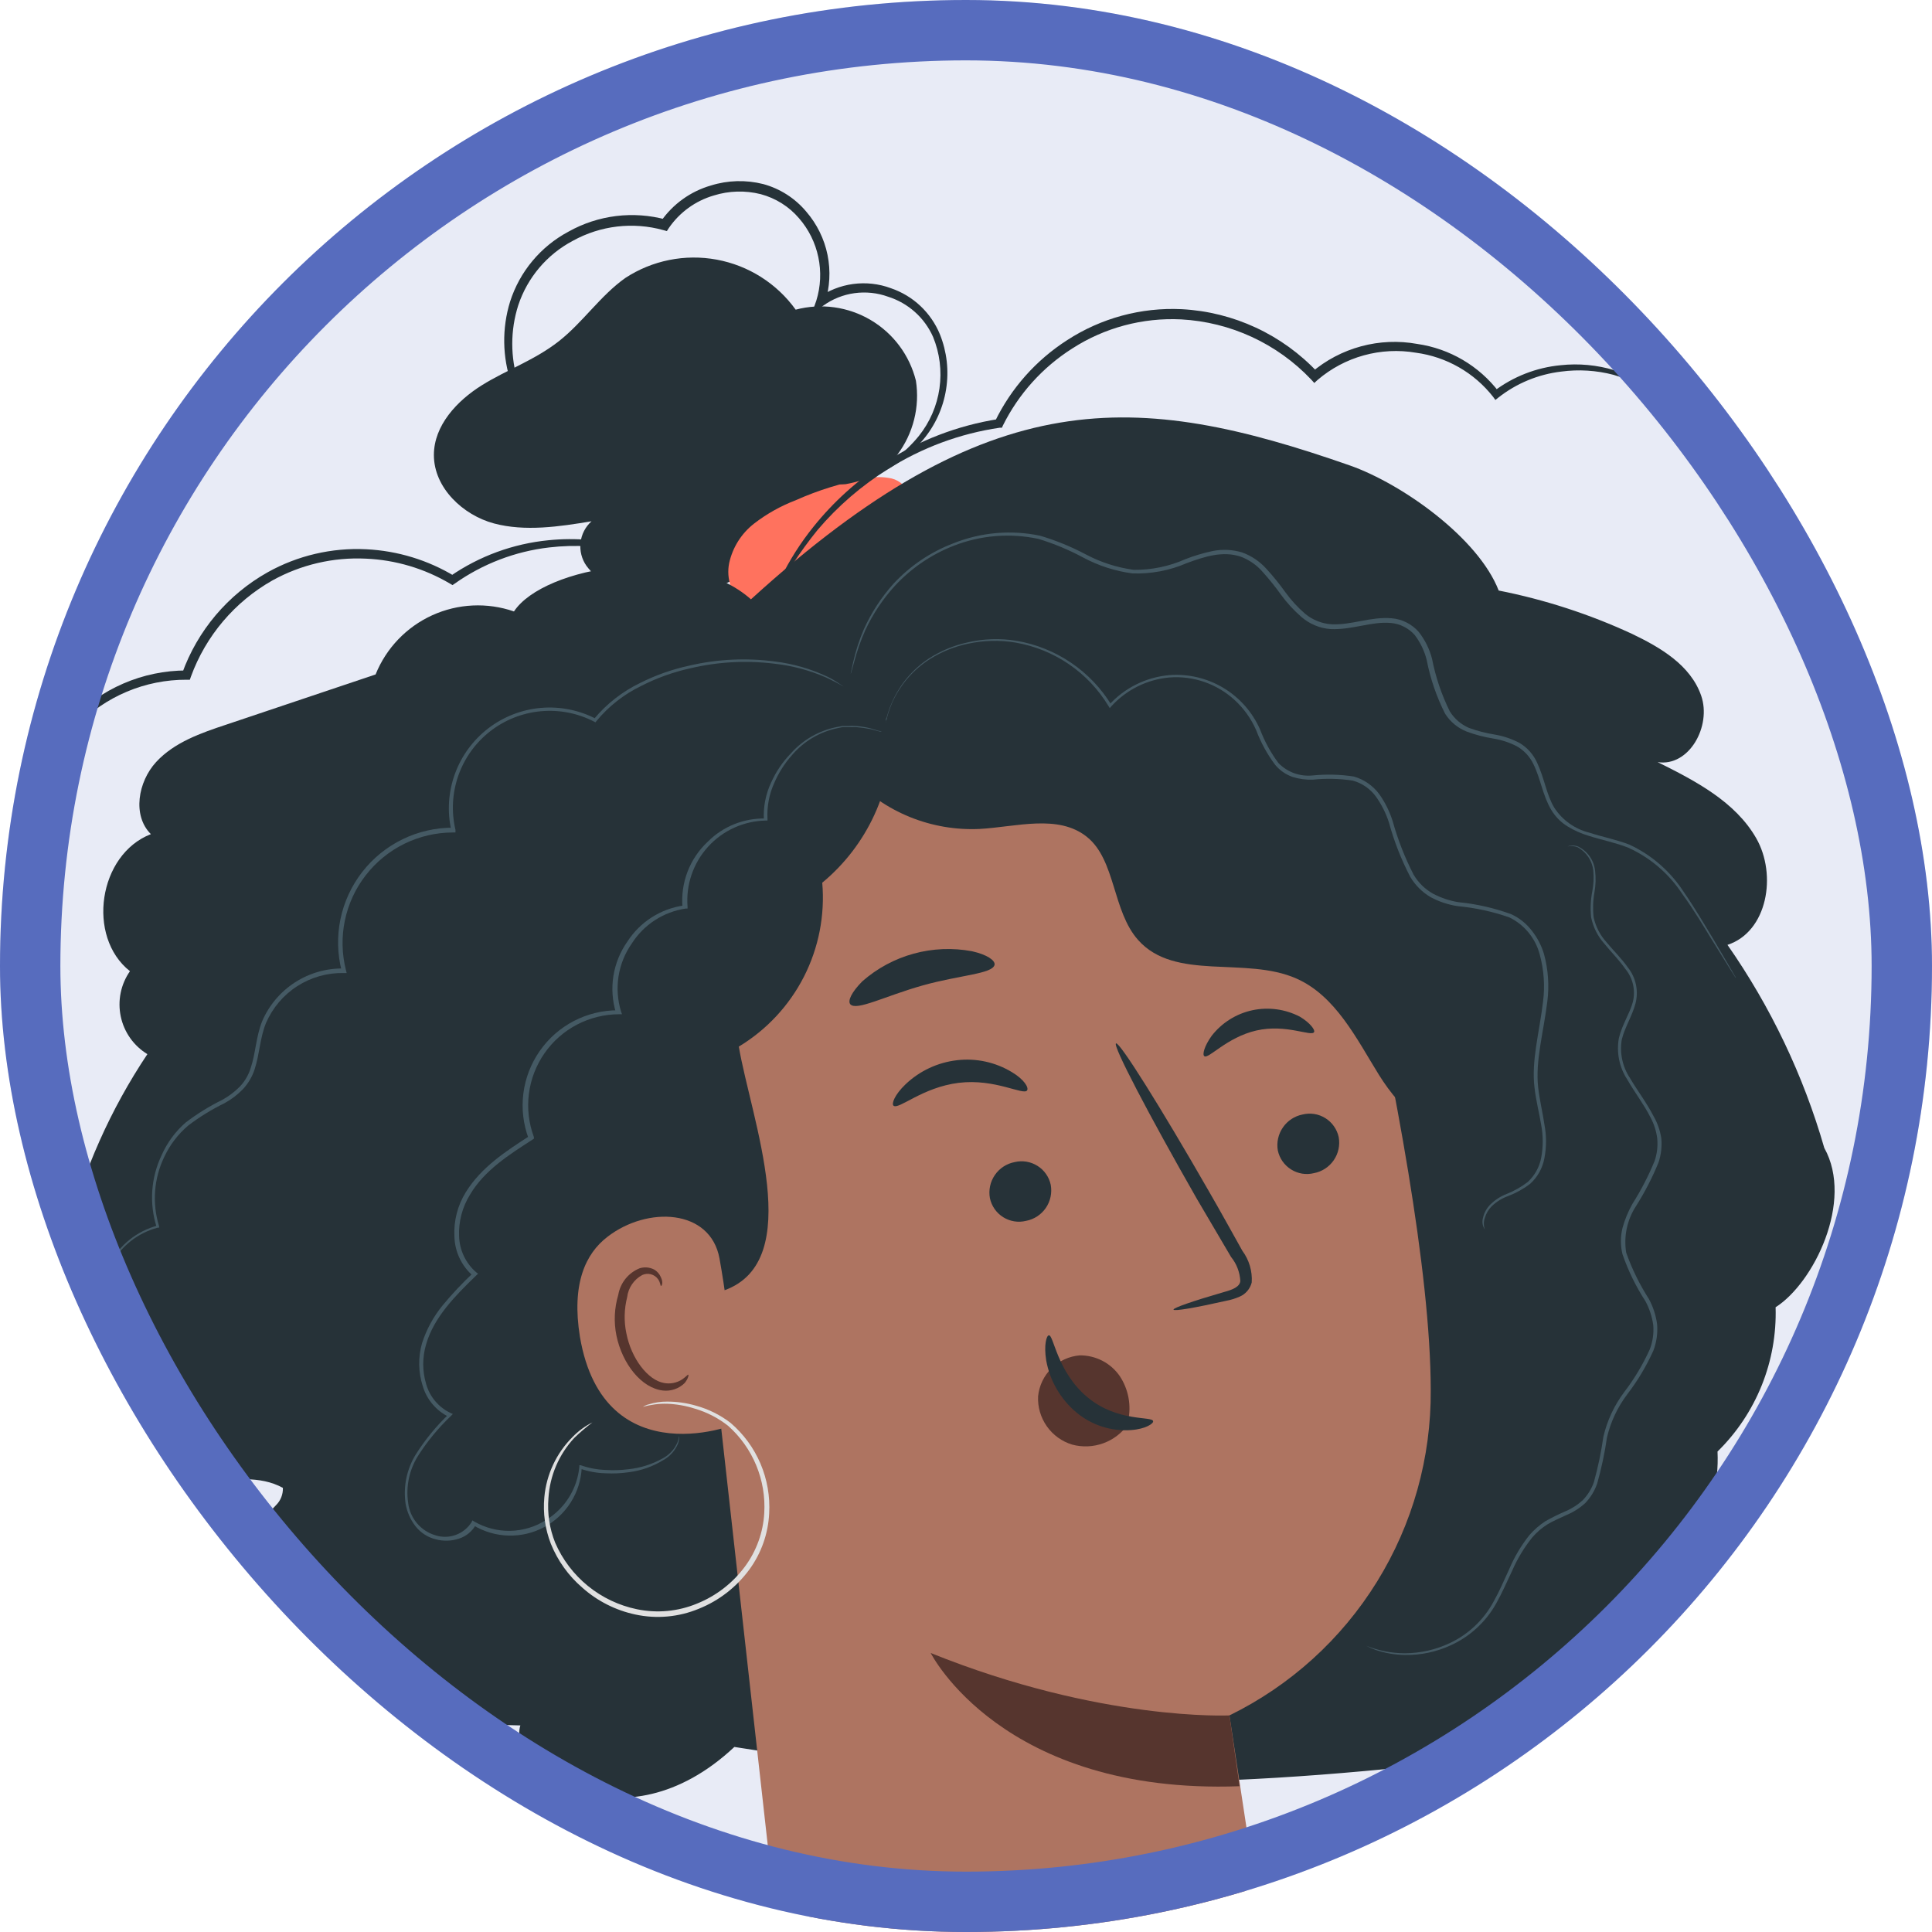 <svg width="64" height="64" viewBox="0 0 64 64" fill="none" xmlns="http://www.w3.org/2000/svg">
<g clip-path="url(#clip0_5282_69314)">
<rect width="64" height="64" rx="32" fill="#E8EBF6"/>
<path d="M30.341 12.612C30.237 12.194 30.051 11.801 29.794 11.456C29.537 11.111 29.213 10.82 28.842 10.601C28.472 10.382 28.061 10.239 27.635 10.18C27.208 10.121 26.774 10.148 26.358 10.258C25.733 9.39 24.797 8.796 23.744 8.601C22.692 8.406 21.605 8.624 20.71 9.211C19.882 9.8 19.304 10.684 18.504 11.31C17.703 11.935 16.799 12.242 15.967 12.759C15.134 13.277 14.373 14.098 14.373 15.073C14.373 16.161 15.337 17.065 16.365 17.34C17.393 17.614 18.524 17.447 19.595 17.268C19.391 17.451 19.261 17.703 19.231 17.975C19.2 18.247 19.27 18.522 19.428 18.746C19.759 19.186 20.239 19.491 20.778 19.606C21.659 19.833 22.586 19.814 23.456 19.549C24.327 19.284 25.108 18.784 25.713 18.104L27.553 16.328C27.982 16.272 28.396 16.131 28.77 15.913C29.143 15.694 29.47 15.403 29.73 15.057C29.989 14.711 30.177 14.316 30.282 13.896C30.387 13.476 30.407 13.04 30.341 12.612Z" fill="#263238"/>
<path d="M26.086 19.93C25.907 20.123 25.662 20.244 25.399 20.269C25.136 20.294 24.873 20.222 24.66 20.065C24.455 19.898 24.299 19.678 24.21 19.429C24.121 19.18 24.102 18.911 24.155 18.651C24.269 18.133 24.56 17.671 24.979 17.345C25.398 17.021 25.863 16.761 26.357 16.572C27.101 16.239 27.882 15.997 28.683 15.851C28.965 15.789 29.257 15.789 29.54 15.851C29.68 15.886 29.809 15.959 29.913 16.06C30.016 16.162 30.091 16.289 30.129 16.429C30.205 16.827 29.89 17.186 29.591 17.46C28.483 18.496 27.283 19.429 26.007 20.248" fill="#FF725E"/>
<path d="M24.881 19.857C22.73 17.941 18.006 18.762 17.026 20.255C16.14 19.948 15.17 19.994 14.317 20.382C13.463 20.771 12.792 21.473 12.442 22.342L7.499 24.003C6.655 24.282 5.775 24.589 5.173 25.242C4.572 25.895 4.377 27.014 4.998 27.632C3.257 28.305 2.859 31.033 4.305 32.172C4.154 32.388 4.05 32.632 3.997 32.89C3.945 33.148 3.946 33.414 4 33.671C4.054 33.928 4.16 34.172 4.312 34.387C4.464 34.602 4.658 34.783 4.882 34.92C3.663 36.746 2.763 38.767 2.222 40.895C1.995 41.787 1.843 42.767 2.25 43.591C2.656 44.416 3.843 44.882 4.532 44.268C4.32 44.646 4.222 45.077 4.249 45.509C4.276 45.941 4.427 46.357 4.683 46.706C3.827 46.817 3.715 48.167 4.369 48.725C5.022 49.283 5.986 49.251 6.838 49.123C7.69 48.996 8.614 48.872 9.371 49.287C9.375 49.392 9.357 49.497 9.319 49.595C9.281 49.693 9.222 49.782 9.148 49.856C7.806 51.21 7.607 53.313 8.873 54.739C8.989 54.871 9.1 54.99 9.196 55.102C9.765 55.751 11.06 56.269 11.868 56.583C13.912 57.38 15.055 57.077 17.237 57.157C16.795 58.614 20.631 61.331 24.327 57.87C32.571 59.172 38.434 59.379 46.739 58.519C47.933 58.4 49.328 58.089 49.742 56.97C50.729 57.121 51.733 56.571 52.355 55.795C52.944 54.987 53.392 54.085 53.677 53.126C54.669 52.722 55.511 52.02 56.088 51.117C56.664 50.214 56.946 49.154 56.895 48.084C57.529 47.463 58.027 46.718 58.358 45.896C58.689 45.073 58.846 44.191 58.819 43.304C60.077 42.508 61.419 39.791 60.432 38.027C59.74 35.624 58.657 33.351 57.225 31.3C58.552 30.866 58.87 28.978 58.177 27.767C57.484 26.556 56.162 25.867 54.911 25.246C55.955 25.409 56.704 24.051 56.353 23.043C56.003 22.036 55.011 21.45 54.051 20.992C52.645 20.342 51.166 19.862 49.646 19.562C48.973 17.826 46.46 16.034 44.719 15.42C37.63 12.943 32.814 12.632 24.881 19.849" fill="#263238"/>
<path d="M24.083 27.424L35.49 22.174C40.03 20.948 44.009 26.157 45.049 30.737C46.196 35.836 47.391 42.105 47.395 46.044C47.412 48.286 46.795 50.488 45.615 52.396C44.436 54.303 42.741 55.839 40.727 56.825L41.444 61.549C41.261 65.269 37.401 65.771 37.401 65.771C26.819 67.209 25.453 61.306 25.453 61.306L22.175 31.94C21.904 30.538 22.701 27.794 24.083 27.424Z" fill="#AE7461"/>
<path d="M38.873 43.382C38.873 43.322 39.502 43.103 40.557 42.797C40.824 42.725 41.071 42.629 41.087 42.434C41.071 42.143 40.964 41.864 40.78 41.638L39.641 39.702C38.048 36.914 36.853 34.628 36.969 34.564C37.084 34.5 38.462 36.699 40.051 39.471C40.45 40.16 40.804 40.809 41.155 41.434C41.379 41.736 41.489 42.107 41.465 42.482C41.44 42.586 41.39 42.682 41.321 42.764C41.252 42.845 41.165 42.91 41.067 42.952C40.923 43.016 40.772 43.062 40.617 43.091C39.557 43.33 38.888 43.442 38.873 43.382Z" fill="#263238"/>
<path d="M40.728 56.825C40.728 56.825 36.474 57.032 30.831 54.758C30.831 54.758 33.188 59.458 41.063 59.171L40.728 56.825Z" fill="#56352E"/>
<path d="M32.947 31.957C32.887 32.264 31.8 32.296 30.557 32.646C29.314 32.997 28.37 33.498 28.167 33.267C28.076 33.152 28.207 32.869 28.566 32.507C29.056 32.076 29.638 31.763 30.267 31.591C30.896 31.418 31.557 31.391 32.198 31.511C32.7 31.623 32.967 31.814 32.947 31.957Z" fill="#263238"/>
<path d="M43.234 30.607C43.087 30.878 42.31 30.743 41.426 30.874C40.542 31.006 39.833 31.296 39.606 31.069C39.514 30.958 39.606 30.699 39.881 30.416C40.277 30.073 40.766 29.854 41.286 29.787C41.806 29.721 42.334 29.809 42.804 30.042C43.159 30.241 43.298 30.476 43.234 30.607Z" fill="#263238"/>
<path d="M48.958 34.063C48.782 32.841 48.191 31.716 47.285 30.877C46.734 30.495 46.202 30.086 45.692 29.651C44.689 28.603 44.629 26.994 44.099 25.64C43.749 24.769 43.196 23.994 42.486 23.379C41.776 22.765 40.929 22.329 40.017 22.107C38.499 21.752 36.854 22.011 35.404 21.438C34.333 21.04 33.461 20.175 32.366 19.817C30.231 19.124 27.984 20.43 26.216 21.808C26.009 23.369 27.12 24.576 28.207 25.735C28.747 26.313 29.407 26.766 30.139 27.064C30.871 27.361 31.66 27.497 32.449 27.46C33.672 27.392 35.058 26.958 36.01 27.727C36.962 28.495 36.846 30.18 37.703 31.14C38.925 32.514 41.259 31.67 42.944 32.415C44.243 32.988 44.936 34.406 45.676 35.601C46.417 36.796 47.668 37.991 49.05 37.779C49.162 36.541 49.132 35.294 48.958 34.063Z" fill="#263238"/>
<path d="M29.544 24.203C25.981 24.557 22.52 25.597 19.352 27.266C18.412 27.76 17.448 28.365 16.99 29.325C16.592 30.169 16.64 31.153 16.755 32.081C17.122 34.989 18.699 38.418 20.113 40.983L23.996 42.743C26.716 41.764 24.884 37.076 24.474 34.67C25.396 34.114 26.144 33.311 26.633 32.351C27.121 31.392 27.331 30.314 27.238 29.241C27.977 28.629 28.568 27.858 28.968 26.986C29.367 26.114 29.564 25.162 29.544 24.203Z" fill="#263238"/>
<path d="M23.835 41.692C23.536 40.039 21.445 39.948 20.123 40.971C19.394 41.529 18.928 42.529 19.211 44.285C20.007 48.965 24.548 47.188 24.536 47.073C24.524 46.958 24.185 43.628 23.835 41.692Z" fill="#AE7461"/>
<path d="M22.799 45.537C22.775 45.537 22.727 45.605 22.6 45.693C22.42 45.811 22.201 45.854 21.99 45.812C21.465 45.717 20.915 45.016 20.748 44.163C20.666 43.768 20.676 43.359 20.776 42.968C20.794 42.815 20.85 42.668 20.937 42.541C21.024 42.413 21.141 42.309 21.277 42.236C21.367 42.195 21.468 42.187 21.563 42.212C21.658 42.237 21.742 42.295 21.799 42.375C21.883 42.495 21.871 42.594 21.895 42.598C21.919 42.602 21.982 42.502 21.895 42.315C21.85 42.204 21.769 42.111 21.664 42.052C21.517 41.978 21.347 41.964 21.19 42.013C21.006 42.087 20.845 42.206 20.721 42.36C20.597 42.514 20.514 42.698 20.481 42.893C20.35 43.332 20.329 43.797 20.421 44.247C20.616 45.183 21.25 45.983 21.959 46.063C22.09 46.078 22.224 46.063 22.349 46.02C22.475 45.977 22.589 45.906 22.683 45.812C22.811 45.649 22.815 45.541 22.799 45.537Z" fill="#56352E"/>
<path d="M22.501 47.57C22.501 47.57 22.501 47.57 22.501 47.634C22.496 47.698 22.482 47.761 22.461 47.821C22.364 48.055 22.19 48.249 21.967 48.371C21.622 48.583 21.235 48.718 20.832 48.769C20.579 48.806 20.323 48.818 20.067 48.805C19.777 48.798 19.489 48.746 19.215 48.65L19.271 48.614C19.252 49.023 19.127 49.42 18.908 49.767C18.689 50.113 18.384 50.397 18.023 50.59C17.662 50.783 17.256 50.879 16.847 50.868C16.437 50.858 16.037 50.741 15.686 50.53L15.766 50.506C15.645 50.725 15.446 50.89 15.208 50.968C14.959 51.051 14.69 51.06 14.436 50.992C14.171 50.927 13.935 50.776 13.767 50.562C13.596 50.343 13.483 50.086 13.436 49.813C13.354 49.247 13.472 48.671 13.771 48.184C14.083 47.69 14.455 47.236 14.878 46.834V46.941C14.668 46.84 14.481 46.696 14.33 46.518C14.179 46.341 14.067 46.133 14.002 45.909C13.856 45.453 13.848 44.964 13.978 44.504C14.125 44.041 14.359 43.611 14.667 43.237C14.98 42.859 15.316 42.501 15.674 42.166V42.269C15.485 42.107 15.331 41.906 15.224 41.68C15.117 41.454 15.059 41.209 15.053 40.959C15.027 40.445 15.157 39.935 15.428 39.497C15.945 38.657 16.774 38.127 17.542 37.629L17.511 37.717C17.333 37.24 17.273 36.727 17.337 36.222C17.401 35.717 17.587 35.235 17.878 34.817C18.168 34.399 18.556 34.058 19.008 33.823C19.459 33.588 19.961 33.466 20.47 33.467L20.406 33.554C20.284 33.157 20.255 32.738 20.32 32.328C20.386 31.918 20.545 31.528 20.784 31.189C20.993 30.866 21.268 30.592 21.592 30.386C21.916 30.18 22.28 30.046 22.66 29.994L22.609 30.058C22.574 29.655 22.632 29.251 22.776 28.874C22.921 28.497 23.15 28.158 23.445 27.883C23.695 27.632 23.992 27.435 24.32 27.303C24.648 27.171 24.999 27.107 25.353 27.114L25.305 27.166C25.28 26.735 25.363 26.305 25.548 25.915C25.706 25.563 25.924 25.241 26.193 24.963C26.593 24.509 27.132 24.199 27.727 24.083L27.902 24.051H28.069C28.17 24.045 28.271 24.045 28.372 24.051C28.528 24.064 28.682 24.089 28.834 24.127L29.109 24.211C29.172 24.211 29.204 24.239 29.2 24.242L29.105 24.223L28.83 24.151C28.677 24.121 28.523 24.1 28.368 24.087C28.276 24.087 28.177 24.087 28.069 24.087H27.906L27.735 24.123C27.157 24.244 26.634 24.552 26.249 24.999C26 25.275 25.798 25.59 25.651 25.931C25.48 26.305 25.402 26.715 25.424 27.126V27.182H25.373C25.011 27.188 24.655 27.268 24.325 27.417C23.996 27.566 23.7 27.781 23.457 28.048C23.213 28.316 23.028 28.63 22.91 28.973C22.793 29.315 22.748 29.677 22.776 30.038V30.097H22.716C22.352 30.151 22.004 30.282 21.695 30.482C21.387 30.682 21.125 30.946 20.928 31.256C20.701 31.58 20.552 31.951 20.49 32.341C20.429 32.73 20.457 33.129 20.573 33.507L20.605 33.598H20.51C20.023 33.599 19.544 33.717 19.113 33.942C18.682 34.168 18.312 34.494 18.035 34.894C17.758 35.293 17.581 35.754 17.52 36.236C17.459 36.719 17.516 37.209 17.686 37.665V37.721L17.638 37.752C16.873 38.246 16.045 38.768 15.571 39.573C15.315 39.985 15.188 40.465 15.208 40.951C15.215 41.178 15.268 41.402 15.366 41.608C15.463 41.813 15.602 41.997 15.774 42.146L15.838 42.193L15.778 42.249C15.077 42.926 14.376 43.635 14.117 44.527C13.988 44.959 13.988 45.419 14.117 45.85C14.175 46.056 14.277 46.247 14.414 46.411C14.551 46.575 14.721 46.708 14.914 46.802L15.001 46.841L14.934 46.909C14.519 47.304 14.153 47.748 13.846 48.231C13.558 48.692 13.442 49.239 13.52 49.777C13.547 50.027 13.648 50.263 13.81 50.456C13.971 50.649 14.186 50.789 14.428 50.86C14.647 50.93 14.884 50.925 15.1 50.845C15.316 50.766 15.5 50.617 15.623 50.422L15.646 50.366L15.702 50.398C16.066 50.611 16.482 50.719 16.904 50.711C17.326 50.702 17.737 50.578 18.092 50.35C18.399 50.162 18.659 49.905 18.849 49.6C19.04 49.294 19.157 48.949 19.191 48.59V48.538H19.239C19.506 48.633 19.785 48.685 20.067 48.694C20.319 48.71 20.571 48.702 20.82 48.67C21.215 48.629 21.597 48.508 21.944 48.315C22.163 48.202 22.337 48.018 22.437 47.793C22.489 47.666 22.493 47.566 22.501 47.57Z" fill="#455A64"/>
<path d="M3.976 44.568C3.896 44.488 3.826 44.4 3.765 44.305C3.588 44.031 3.467 43.723 3.41 43.401C3.313 42.882 3.39 42.346 3.63 41.876C3.791 41.563 4.016 41.288 4.291 41.068C4.565 40.848 4.883 40.687 5.223 40.597L5.191 40.657C4.939 39.869 4.997 39.014 5.354 38.267C5.537 37.852 5.809 37.483 6.151 37.184C6.532 36.894 6.94 36.642 7.369 36.431C7.582 36.313 7.776 36.165 7.947 35.993C8.115 35.814 8.239 35.599 8.309 35.364C8.469 34.89 8.477 34.348 8.684 33.83C8.91 33.303 9.289 32.854 9.771 32.543C10.254 32.231 10.818 32.071 11.392 32.082L11.32 32.169C11.175 31.606 11.16 31.017 11.278 30.448C11.396 29.878 11.643 29.343 12 28.884C12.357 28.425 12.815 28.055 13.338 27.8C13.861 27.546 14.435 27.415 15.017 27.418L14.949 27.501C14.81 26.881 14.852 26.233 15.07 25.635C15.287 25.038 15.671 24.514 16.175 24.127C16.68 23.74 17.285 23.505 17.919 23.45C18.552 23.395 19.189 23.523 19.752 23.817H19.677C20.096 23.314 20.619 22.906 21.21 22.622C21.731 22.36 22.284 22.166 22.855 22.045C23.778 21.832 24.732 21.788 25.671 21.913C26.273 21.987 26.859 22.156 27.407 22.415C27.547 22.482 27.68 22.561 27.806 22.65C27.897 22.706 27.945 22.742 27.945 22.742C27.945 22.742 27.75 22.626 27.375 22.447C26.826 22.206 26.243 22.05 25.647 21.985C24.716 21.871 23.772 21.923 22.859 22.14C22.297 22.265 21.754 22.46 21.242 22.722C20.668 22.999 20.161 23.397 19.756 23.889L19.724 23.929L19.681 23.905C19.136 23.623 18.522 23.504 17.911 23.561C17.301 23.618 16.719 23.849 16.236 24.226C15.753 24.603 15.388 25.111 15.184 25.69C14.981 26.268 14.947 26.893 15.088 27.489V27.577H15.001C14.444 27.578 13.895 27.706 13.395 27.951C12.895 28.197 12.458 28.553 12.117 28.993C11.775 29.432 11.539 29.944 11.425 30.489C11.311 31.034 11.323 31.598 11.46 32.138L11.484 32.233H11.388C10.842 32.221 10.306 32.373 9.847 32.668C9.387 32.963 9.027 33.389 8.811 33.89C8.612 34.376 8.6 34.914 8.437 35.415C8.357 35.667 8.22 35.897 8.039 36.089C7.861 36.27 7.657 36.425 7.433 36.547C7.012 36.752 6.611 36.999 6.238 37.283C5.9 37.568 5.629 37.923 5.442 38.323C5.096 39.04 5.035 39.861 5.27 40.621V40.669H5.223C4.895 40.755 4.589 40.908 4.324 41.119C4.059 41.329 3.84 41.593 3.681 41.892C3.445 42.347 3.364 42.867 3.45 43.373C3.499 43.691 3.61 43.995 3.777 44.269C3.904 44.484 3.98 44.564 3.976 44.568Z" fill="#455A64"/>
<path d="M49.188 40.731C49.149 40.673 49.123 40.608 49.113 40.539C49.103 40.47 49.108 40.399 49.129 40.333C49.166 40.173 49.246 40.028 49.36 39.91C49.516 39.754 49.703 39.631 49.909 39.552C50.16 39.452 50.396 39.318 50.61 39.154C50.839 38.942 50.994 38.663 51.053 38.357C51.122 37.995 51.122 37.624 51.053 37.262C50.989 36.864 50.881 36.465 50.833 36.031C50.722 35.139 50.997 34.187 51.116 33.175C51.182 32.654 51.144 32.125 51.005 31.618C50.936 31.353 50.81 31.107 50.637 30.895C50.464 30.683 50.247 30.511 50.001 30.391C49.446 30.197 48.87 30.071 48.284 30.017C47.974 29.97 47.673 29.87 47.396 29.722C47.115 29.558 46.881 29.325 46.715 29.045C46.417 28.472 46.18 27.868 46.01 27.245C45.911 26.939 45.766 26.651 45.58 26.389C45.392 26.131 45.122 25.945 44.815 25.859C44.378 25.792 43.933 25.781 43.493 25.827C43.262 25.836 43.032 25.805 42.812 25.735C42.59 25.656 42.393 25.518 42.242 25.337C41.979 24.986 41.768 24.6 41.613 24.19C41.448 23.811 41.205 23.47 40.9 23.19C40.61 22.924 40.269 22.72 39.897 22.591C39.525 22.462 39.13 22.411 38.737 22.442C38.001 22.508 37.316 22.847 36.818 23.393L36.762 23.457L36.718 23.385C36.386 22.837 35.94 22.365 35.41 22.003C34.88 21.641 34.279 21.397 33.647 21.287C33.118 21.198 32.578 21.212 32.054 21.326C31.609 21.42 31.184 21.593 30.799 21.836C30.26 22.18 29.831 22.672 29.565 23.254C29.493 23.419 29.433 23.59 29.386 23.764C29.386 23.816 29.354 23.855 29.342 23.887C29.33 23.919 29.342 23.931 29.342 23.927C29.34 23.914 29.34 23.901 29.342 23.887C29.342 23.851 29.342 23.812 29.374 23.76C29.417 23.596 29.473 23.436 29.541 23.282C29.799 22.683 30.227 22.172 30.772 21.812C31.161 21.561 31.593 21.381 32.046 21.282C32.579 21.157 33.131 21.138 33.671 21.227C34.319 21.337 34.936 21.585 35.48 21.954C36.025 22.323 36.483 22.804 36.826 23.366H36.726C37.241 22.794 37.952 22.437 38.718 22.366C39.346 22.314 39.974 22.459 40.516 22.781C41.058 23.103 41.486 23.586 41.74 24.162C41.891 24.56 42.096 24.936 42.35 25.277C42.496 25.427 42.674 25.541 42.87 25.613C43.067 25.683 43.277 25.709 43.485 25.688C43.939 25.642 44.396 25.654 44.847 25.723C45.184 25.82 45.479 26.024 45.688 26.305C45.883 26.578 46.033 26.881 46.134 27.201C46.304 27.814 46.536 28.407 46.827 28.973C46.981 29.236 47.203 29.453 47.468 29.603C47.732 29.742 48.017 29.838 48.312 29.886C48.91 29.944 49.497 30.078 50.061 30.284C50.331 30.408 50.566 30.597 50.746 30.833C50.925 31.06 51.06 31.318 51.144 31.594C51.287 32.112 51.325 32.654 51.256 33.187C51.128 34.211 50.857 35.147 50.953 36.015C51.001 36.445 51.104 36.852 51.16 37.246C51.232 37.617 51.232 37.998 51.16 38.369C51.099 38.698 50.931 38.998 50.682 39.221C50.462 39.387 50.219 39.522 49.961 39.62C49.759 39.692 49.575 39.806 49.419 39.954C49.308 40.064 49.227 40.202 49.184 40.353C49.143 40.475 49.145 40.609 49.188 40.731Z" fill="#455A64"/>
<path d="M57.509 32.406C57.488 32.381 57.469 32.354 57.454 32.326L57.294 32.075C57.151 31.848 56.948 31.521 56.693 31.107C56.438 30.693 56.127 30.163 55.717 29.598C55.28 28.937 54.666 28.412 53.945 28.084C53.547 27.921 53.084 27.833 52.622 27.686C52.381 27.613 52.149 27.511 51.933 27.379C51.707 27.242 51.518 27.05 51.384 26.822C51.105 26.355 51.037 25.802 50.798 25.316C50.681 25.069 50.492 24.864 50.257 24.727C50.007 24.596 49.738 24.508 49.46 24.464C49.164 24.416 48.873 24.34 48.592 24.237C48.294 24.121 48.042 23.913 47.871 23.643C47.587 23.081 47.381 22.482 47.261 21.863C47.186 21.562 47.051 21.281 46.863 21.034C46.659 20.804 46.373 20.661 46.067 20.636C45.433 20.58 44.792 20.871 44.075 20.839C43.721 20.813 43.384 20.673 43.115 20.441C42.861 20.221 42.632 19.972 42.434 19.7C42.245 19.437 42.042 19.184 41.825 18.943C41.628 18.716 41.377 18.543 41.096 18.438C40.502 18.242 39.901 18.438 39.316 18.653C38.747 18.9 38.131 19.017 37.511 18.995C36.938 18.918 36.384 18.739 35.874 18.465C35.405 18.213 34.911 18.007 34.401 17.852C33.463 17.651 32.486 17.73 31.593 18.079C30.857 18.366 30.195 18.815 29.657 19.393C29.252 19.833 28.917 20.333 28.665 20.875C28.511 21.22 28.386 21.577 28.291 21.942C28.259 22.062 28.231 22.157 28.211 22.229C28.206 22.263 28.195 22.295 28.179 22.325C28.184 22.291 28.191 22.258 28.199 22.225L28.263 21.934C28.346 21.563 28.463 21.201 28.614 20.851C28.861 20.299 29.193 19.788 29.597 19.338C30.149 18.743 30.83 18.283 31.589 17.995C32.501 17.631 33.5 17.545 34.461 17.748C34.98 17.903 35.483 18.108 35.962 18.362C36.458 18.626 36.998 18.8 37.555 18.876C38.146 18.883 38.732 18.762 39.272 18.521C39.563 18.408 39.863 18.319 40.168 18.254C40.491 18.189 40.824 18.204 41.14 18.298C41.454 18.41 41.734 18.599 41.956 18.848C42.179 19.091 42.386 19.348 42.578 19.616C42.768 19.88 42.989 20.121 43.235 20.333C43.483 20.538 43.79 20.66 44.111 20.68C44.768 20.712 45.409 20.421 46.102 20.481C46.449 20.51 46.77 20.673 46.999 20.935C47.204 21.196 47.353 21.497 47.437 21.819C47.555 22.424 47.753 23.011 48.026 23.564C48.177 23.808 48.4 24 48.663 24.113C48.937 24.213 49.22 24.286 49.508 24.332C49.8 24.381 50.083 24.476 50.344 24.615C50.597 24.768 50.797 24.995 50.918 25.264C51.161 25.778 51.228 26.328 51.491 26.762C51.759 27.171 52.172 27.464 52.646 27.582C53.1 27.73 53.562 27.817 53.977 27.98C54.711 28.321 55.333 28.863 55.773 29.542C56.171 30.119 56.474 30.649 56.733 31.071L57.31 32.051L57.458 32.31C57.48 32.339 57.497 32.371 57.509 32.406Z" fill="#455A64"/>
<path d="M51.935 28.038C51.961 28.025 51.989 28.017 52.018 28.014C52.105 28 52.195 28.01 52.277 28.042C52.43 28.117 52.562 28.229 52.66 28.368C52.758 28.508 52.82 28.669 52.839 28.839C52.867 29.077 52.861 29.319 52.819 29.556C52.769 29.829 52.76 30.108 52.791 30.384C52.858 30.695 53.007 30.982 53.221 31.216C53.436 31.479 53.699 31.73 53.926 32.049C54.058 32.215 54.149 32.409 54.193 32.617C54.236 32.824 54.231 33.039 54.177 33.244C54.074 33.642 53.819 34.04 53.723 34.439C53.649 34.884 53.747 35.341 53.998 35.717C54.229 36.115 54.539 36.514 54.775 36.972C54.906 37.199 54.994 37.449 55.033 37.709C55.058 37.978 55.027 38.249 54.942 38.505C54.737 39.008 54.487 39.492 54.197 39.951C53.899 40.407 53.782 40.958 53.87 41.496C54.06 42.033 54.312 42.546 54.619 43.026C54.762 43.288 54.855 43.574 54.894 43.87C54.918 44.166 54.876 44.464 54.77 44.742C54.538 45.258 54.247 45.744 53.902 46.192C53.583 46.616 53.355 47.102 53.233 47.618C53.159 48.132 53.051 48.64 52.91 49.139C52.827 49.384 52.691 49.607 52.512 49.793C52.327 49.961 52.114 50.096 51.883 50.191C51.664 50.294 51.449 50.382 51.258 50.498C51.07 50.617 50.901 50.763 50.756 50.932C50.488 51.266 50.266 51.634 50.095 52.027C49.919 52.401 49.756 52.772 49.569 53.106C49.229 53.72 48.701 54.209 48.063 54.5C47.587 54.721 47.067 54.832 46.542 54.823C46.211 54.819 45.883 54.762 45.57 54.656C45.462 54.617 45.357 54.57 45.255 54.516C45.664 54.681 46.101 54.766 46.542 54.767C47.056 54.764 47.563 54.649 48.028 54.429C48.645 54.138 49.154 53.656 49.477 53.055C49.664 52.724 49.82 52.362 49.995 51.979C50.166 51.575 50.391 51.196 50.664 50.852C50.818 50.676 50.994 50.522 51.19 50.394C51.398 50.276 51.612 50.17 51.831 50.075C52.049 49.986 52.25 49.859 52.425 49.701C52.592 49.531 52.72 49.325 52.799 49.1C52.936 48.605 53.042 48.102 53.114 47.594C53.238 47.059 53.473 46.556 53.803 46.116C54.139 45.678 54.423 45.202 54.651 44.699C54.749 44.445 54.788 44.173 54.767 43.902C54.729 43.623 54.641 43.353 54.508 43.105C54.192 42.619 53.936 42.096 53.747 41.548C53.677 41.263 53.677 40.965 53.747 40.68C53.823 40.402 53.933 40.135 54.074 39.883C54.36 39.432 54.607 38.956 54.81 38.461C54.892 38.222 54.922 37.968 54.898 37.717C54.868 37.471 54.792 37.233 54.675 37.016C54.452 36.573 54.145 36.183 53.906 35.761C53.641 35.357 53.542 34.866 53.627 34.391C53.735 33.937 53.99 33.57 54.089 33.196C54.137 33.005 54.139 32.806 54.096 32.614C54.052 32.423 53.964 32.244 53.839 32.093C53.623 31.786 53.361 31.527 53.145 31.26C52.923 31.012 52.772 30.707 52.707 30.38C52.678 30.096 52.691 29.808 52.747 29.528C52.791 29.298 52.801 29.063 52.779 28.831C52.76 28.671 52.703 28.519 52.613 28.386C52.523 28.253 52.402 28.143 52.261 28.066C52.157 28.025 52.044 28.016 51.935 28.038Z" fill="#455A64"/>
<path d="M19.625 47.119C19.379 47.242 19.155 47.406 18.964 47.605C18.43 48.139 18.1 48.844 18.032 49.596C17.983 50.12 18.057 50.647 18.247 51.138C18.473 51.698 18.829 52.197 19.287 52.591C19.786 53.036 20.393 53.344 21.047 53.483C21.751 53.635 22.485 53.568 23.15 53.292C23.818 53.024 24.397 52.574 24.823 51.994C25.219 51.451 25.447 50.805 25.48 50.134C25.512 49.57 25.414 49.007 25.193 48.487C24.972 47.968 24.634 47.506 24.206 47.139C23.863 46.874 23.472 46.679 23.055 46.565C22.743 46.474 22.419 46.428 22.095 46.43C21.889 46.428 21.685 46.459 21.489 46.521C21.421 46.538 21.357 46.566 21.298 46.605C21.557 46.53 21.825 46.495 22.095 46.501C22.41 46.513 22.722 46.568 23.023 46.665C23.422 46.783 23.795 46.976 24.122 47.234C24.526 47.594 24.844 48.041 25.051 48.541C25.258 49.041 25.349 49.582 25.317 50.122C25.281 50.759 25.061 51.372 24.683 51.886C24.277 52.438 23.726 52.865 23.09 53.121C22.46 53.382 21.767 53.447 21.099 53.308C20.503 53.185 19.946 52.92 19.475 52.536C19.003 52.152 18.631 51.66 18.39 51.102C18.203 50.634 18.127 50.13 18.168 49.628C18.213 48.886 18.514 48.182 19.02 47.637C19.211 47.452 19.413 47.279 19.625 47.119Z" fill="#E0E0E0"/>
<path d="M34.807 39.248C34.856 39.516 34.797 39.791 34.644 40.015C34.49 40.239 34.254 40.393 33.987 40.443C33.859 40.474 33.726 40.48 33.596 40.458C33.466 40.437 33.342 40.39 33.23 40.32C33.119 40.25 33.023 40.158 32.947 40.05C32.872 39.941 32.819 39.819 32.792 39.691C32.743 39.423 32.802 39.148 32.956 38.924C33.109 38.7 33.346 38.546 33.612 38.496C33.74 38.465 33.873 38.461 34.003 38.482C34.133 38.504 34.257 38.551 34.368 38.621C34.48 38.691 34.576 38.782 34.651 38.89C34.727 38.998 34.78 39.12 34.807 39.248Z" fill="#263238"/>
<path d="M44.346 37.667C44.395 37.935 44.336 38.21 44.182 38.434C44.028 38.658 43.792 38.812 43.525 38.862C43.397 38.893 43.265 38.899 43.135 38.878C43.005 38.857 42.881 38.81 42.77 38.74C42.658 38.67 42.562 38.579 42.486 38.471C42.411 38.364 42.358 38.242 42.33 38.114C42.283 37.847 42.343 37.572 42.497 37.349C42.65 37.125 42.885 36.971 43.151 36.919C43.278 36.888 43.411 36.882 43.541 36.903C43.671 36.924 43.795 36.971 43.906 37.041C44.018 37.111 44.114 37.202 44.189 37.31C44.265 37.417 44.318 37.539 44.346 37.667Z" fill="#263238"/>
<path d="M43.53 34.189C43.45 34.352 42.606 33.91 41.618 34.137C40.63 34.364 40.025 35.101 39.893 34.985C39.825 34.934 39.893 34.655 40.136 34.316C40.473 33.88 40.955 33.578 41.494 33.464C42.025 33.353 42.578 33.429 43.06 33.679C43.406 33.886 43.573 34.125 43.53 34.189Z" fill="#263238"/>
<path d="M34.024 36.121C33.905 36.296 32.969 35.723 31.762 35.87C30.555 36.017 29.771 36.77 29.599 36.627C29.528 36.567 29.631 36.268 29.998 35.918C30.464 35.474 31.063 35.195 31.702 35.121C32.338 35.046 32.98 35.187 33.527 35.52C33.925 35.759 34.084 36.025 34.024 36.121Z" fill="#263238"/>
<path d="M54.817 13.014C54.387 12.759 53.927 12.559 53.447 12.416C52.884 12.268 52.296 12.232 51.719 12.309C50.957 12.399 50.234 12.698 49.632 13.173L49.536 13.249L49.464 13.149C48.835 12.345 47.916 11.819 46.903 11.684C46.328 11.586 45.739 11.616 45.176 11.772C44.614 11.927 44.093 12.205 43.649 12.584L43.538 12.687L43.434 12.572C42.306 11.381 40.763 10.668 39.125 10.58C37.852 10.517 36.591 10.854 35.52 11.544C34.535 12.169 33.74 13.052 33.222 14.097L33.19 14.169H33.115C31.8 14.362 30.541 14.829 29.419 15.539C28.539 16.087 27.751 16.768 27.081 17.558C26.506 18.268 26.005 19.034 25.583 19.845C25.594 19.783 25.613 19.722 25.639 19.665C25.687 19.554 25.746 19.383 25.854 19.168C26.154 18.555 26.521 17.978 26.949 17.447C27.61 16.623 28.4 15.91 29.287 15.336C30.432 14.59 31.721 14.095 33.071 13.882L32.959 13.962C33.493 12.861 34.32 11.93 35.349 11.269C36.475 10.537 37.803 10.177 39.145 10.242C40.864 10.332 42.481 11.085 43.657 12.341H43.442C43.919 11.932 44.482 11.636 45.088 11.472C45.694 11.308 46.329 11.281 46.947 11.393C48.024 11.548 48.996 12.12 49.656 12.986L49.484 12.962C50.128 12.474 50.895 12.174 51.699 12.098C52.299 12.033 52.906 12.09 53.483 12.265C53.846 12.376 54.192 12.537 54.511 12.743C54.625 12.819 54.728 12.91 54.817 13.014Z" fill="#263238"/>
<path d="M22.692 14.975C22.343 15.19 21.952 15.326 21.545 15.373C20.984 15.469 20.41 15.451 19.856 15.321C19.302 15.191 18.779 14.951 18.319 14.617C17.677 14.136 17.196 13.47 16.941 12.709C16.639 11.831 16.624 10.88 16.897 9.993C17.215 8.998 17.908 8.167 18.829 7.675C19.814 7.122 20.977 6.979 22.067 7.276L21.888 7.34C22.287 6.762 22.874 6.34 23.549 6.145C24.111 5.969 24.71 5.953 25.281 6.097C25.839 6.248 26.336 6.567 26.707 7.009C27.061 7.419 27.305 7.913 27.413 8.444C27.521 8.975 27.49 9.525 27.324 10.04L27.089 9.873C27.435 9.625 27.837 9.465 28.259 9.408C28.682 9.351 29.111 9.398 29.511 9.547C29.875 9.671 30.209 9.871 30.489 10.135C30.769 10.399 30.99 10.72 31.136 11.076C31.368 11.654 31.439 12.284 31.34 12.9C31.242 13.515 30.979 14.092 30.578 14.569C30.064 15.183 29.386 15.639 28.623 15.883C28.423 15.949 28.22 16.001 28.013 16.039C27.941 16.048 27.867 16.048 27.794 16.039C27.794 16.015 28.085 15.975 28.591 15.776C29.314 15.502 29.951 15.042 30.439 14.441C30.803 13.986 31.038 13.442 31.121 12.865C31.203 12.287 31.13 11.699 30.909 11.16C30.769 10.845 30.564 10.563 30.307 10.334C30.051 10.105 29.748 9.933 29.419 9.829C29.064 9.7 28.684 9.66 28.309 9.711C27.935 9.762 27.579 9.904 27.273 10.124L26.874 10.435L27.042 9.957C27.186 9.491 27.209 8.996 27.108 8.518C27.008 8.041 26.788 7.597 26.468 7.229C26.136 6.841 25.694 6.564 25.201 6.432C24.688 6.303 24.149 6.318 23.644 6.476C23.038 6.653 22.512 7.034 22.155 7.555L22.091 7.655L21.975 7.623C20.968 7.343 19.891 7.47 18.976 7.977C18.12 8.429 17.472 9.194 17.168 10.112C16.903 10.943 16.903 11.835 17.168 12.665C17.4 13.384 17.843 14.017 18.439 14.481C19.322 15.138 20.427 15.424 21.517 15.278C21.917 15.213 22.311 15.112 22.692 14.975Z" fill="#263238"/>
<path d="M1.665 29.745C1.665 29.745 1.621 29.694 1.553 29.578C1.456 29.41 1.375 29.232 1.31 29.049C0.989 28.174 0.916 27.229 1.097 26.315C1.278 25.402 1.708 24.556 2.338 23.871C2.83 23.346 3.425 22.929 4.086 22.643C4.746 22.357 5.458 22.21 6.177 22.21L6.03 22.314C6.54 20.891 7.545 19.701 8.862 18.96C9.858 18.403 10.992 18.138 12.132 18.195C13.169 18.245 14.178 18.553 15.067 19.091H14.908C15.876 18.422 16.998 18.011 18.17 17.896C19.073 17.804 19.985 17.885 20.858 18.135C21.419 18.294 21.955 18.528 22.451 18.832C22.633 18.934 22.8 19.059 22.949 19.203C22.276 18.812 21.556 18.51 20.806 18.303C19.952 18.088 19.065 18.032 18.19 18.135C17.065 18.266 15.992 18.677 15.067 19.33L14.991 19.382L14.908 19.334C14.061 18.833 13.103 18.548 12.12 18.506C11.041 18.454 9.97 18.704 9.025 19.227C7.775 19.934 6.817 21.064 6.325 22.413L6.289 22.517H6.181C5.502 22.514 4.829 22.649 4.203 22.912C3.577 23.176 3.01 23.563 2.537 24.05C1.788 24.833 1.321 25.844 1.211 26.922C1.136 27.632 1.205 28.35 1.414 29.033C1.565 29.511 1.697 29.745 1.665 29.745Z" fill="#263238"/>
<path d="M34.388 46.253C34.424 45.901 34.581 45.572 34.834 45.325C35.087 45.078 35.418 44.927 35.77 44.898C36.03 44.896 36.286 44.958 36.517 45.077C36.747 45.196 36.945 45.37 37.093 45.584C37.236 45.799 37.334 46.042 37.382 46.296C37.43 46.551 37.426 46.812 37.371 47.065V47.177C37.17 47.467 36.883 47.688 36.551 47.809C36.218 47.93 35.857 47.946 35.516 47.854C35.176 47.751 34.881 47.537 34.677 47.247C34.473 46.957 34.371 46.607 34.388 46.253Z" fill="#56352E"/>
<path d="M38.198 47.078C38.174 46.903 37.027 47.122 36.019 46.282C35.011 45.441 34.904 44.211 34.745 44.235C34.669 44.235 34.573 44.549 34.657 45.067C34.779 45.742 35.134 46.352 35.661 46.792C36.165 47.212 36.814 47.421 37.469 47.373C37.959 47.337 38.218 47.154 38.198 47.078Z" fill="#263238"/>
</g>
<rect x="1" y="1" width="62" height="62" rx="31" stroke="#576CBE" stroke-width="2"/>
<defs>
<clipPath id="clip0_5282_69314">
<rect width="64" height="64" rx="32" fill="white"/>
</clipPath>
</defs>
</svg>

